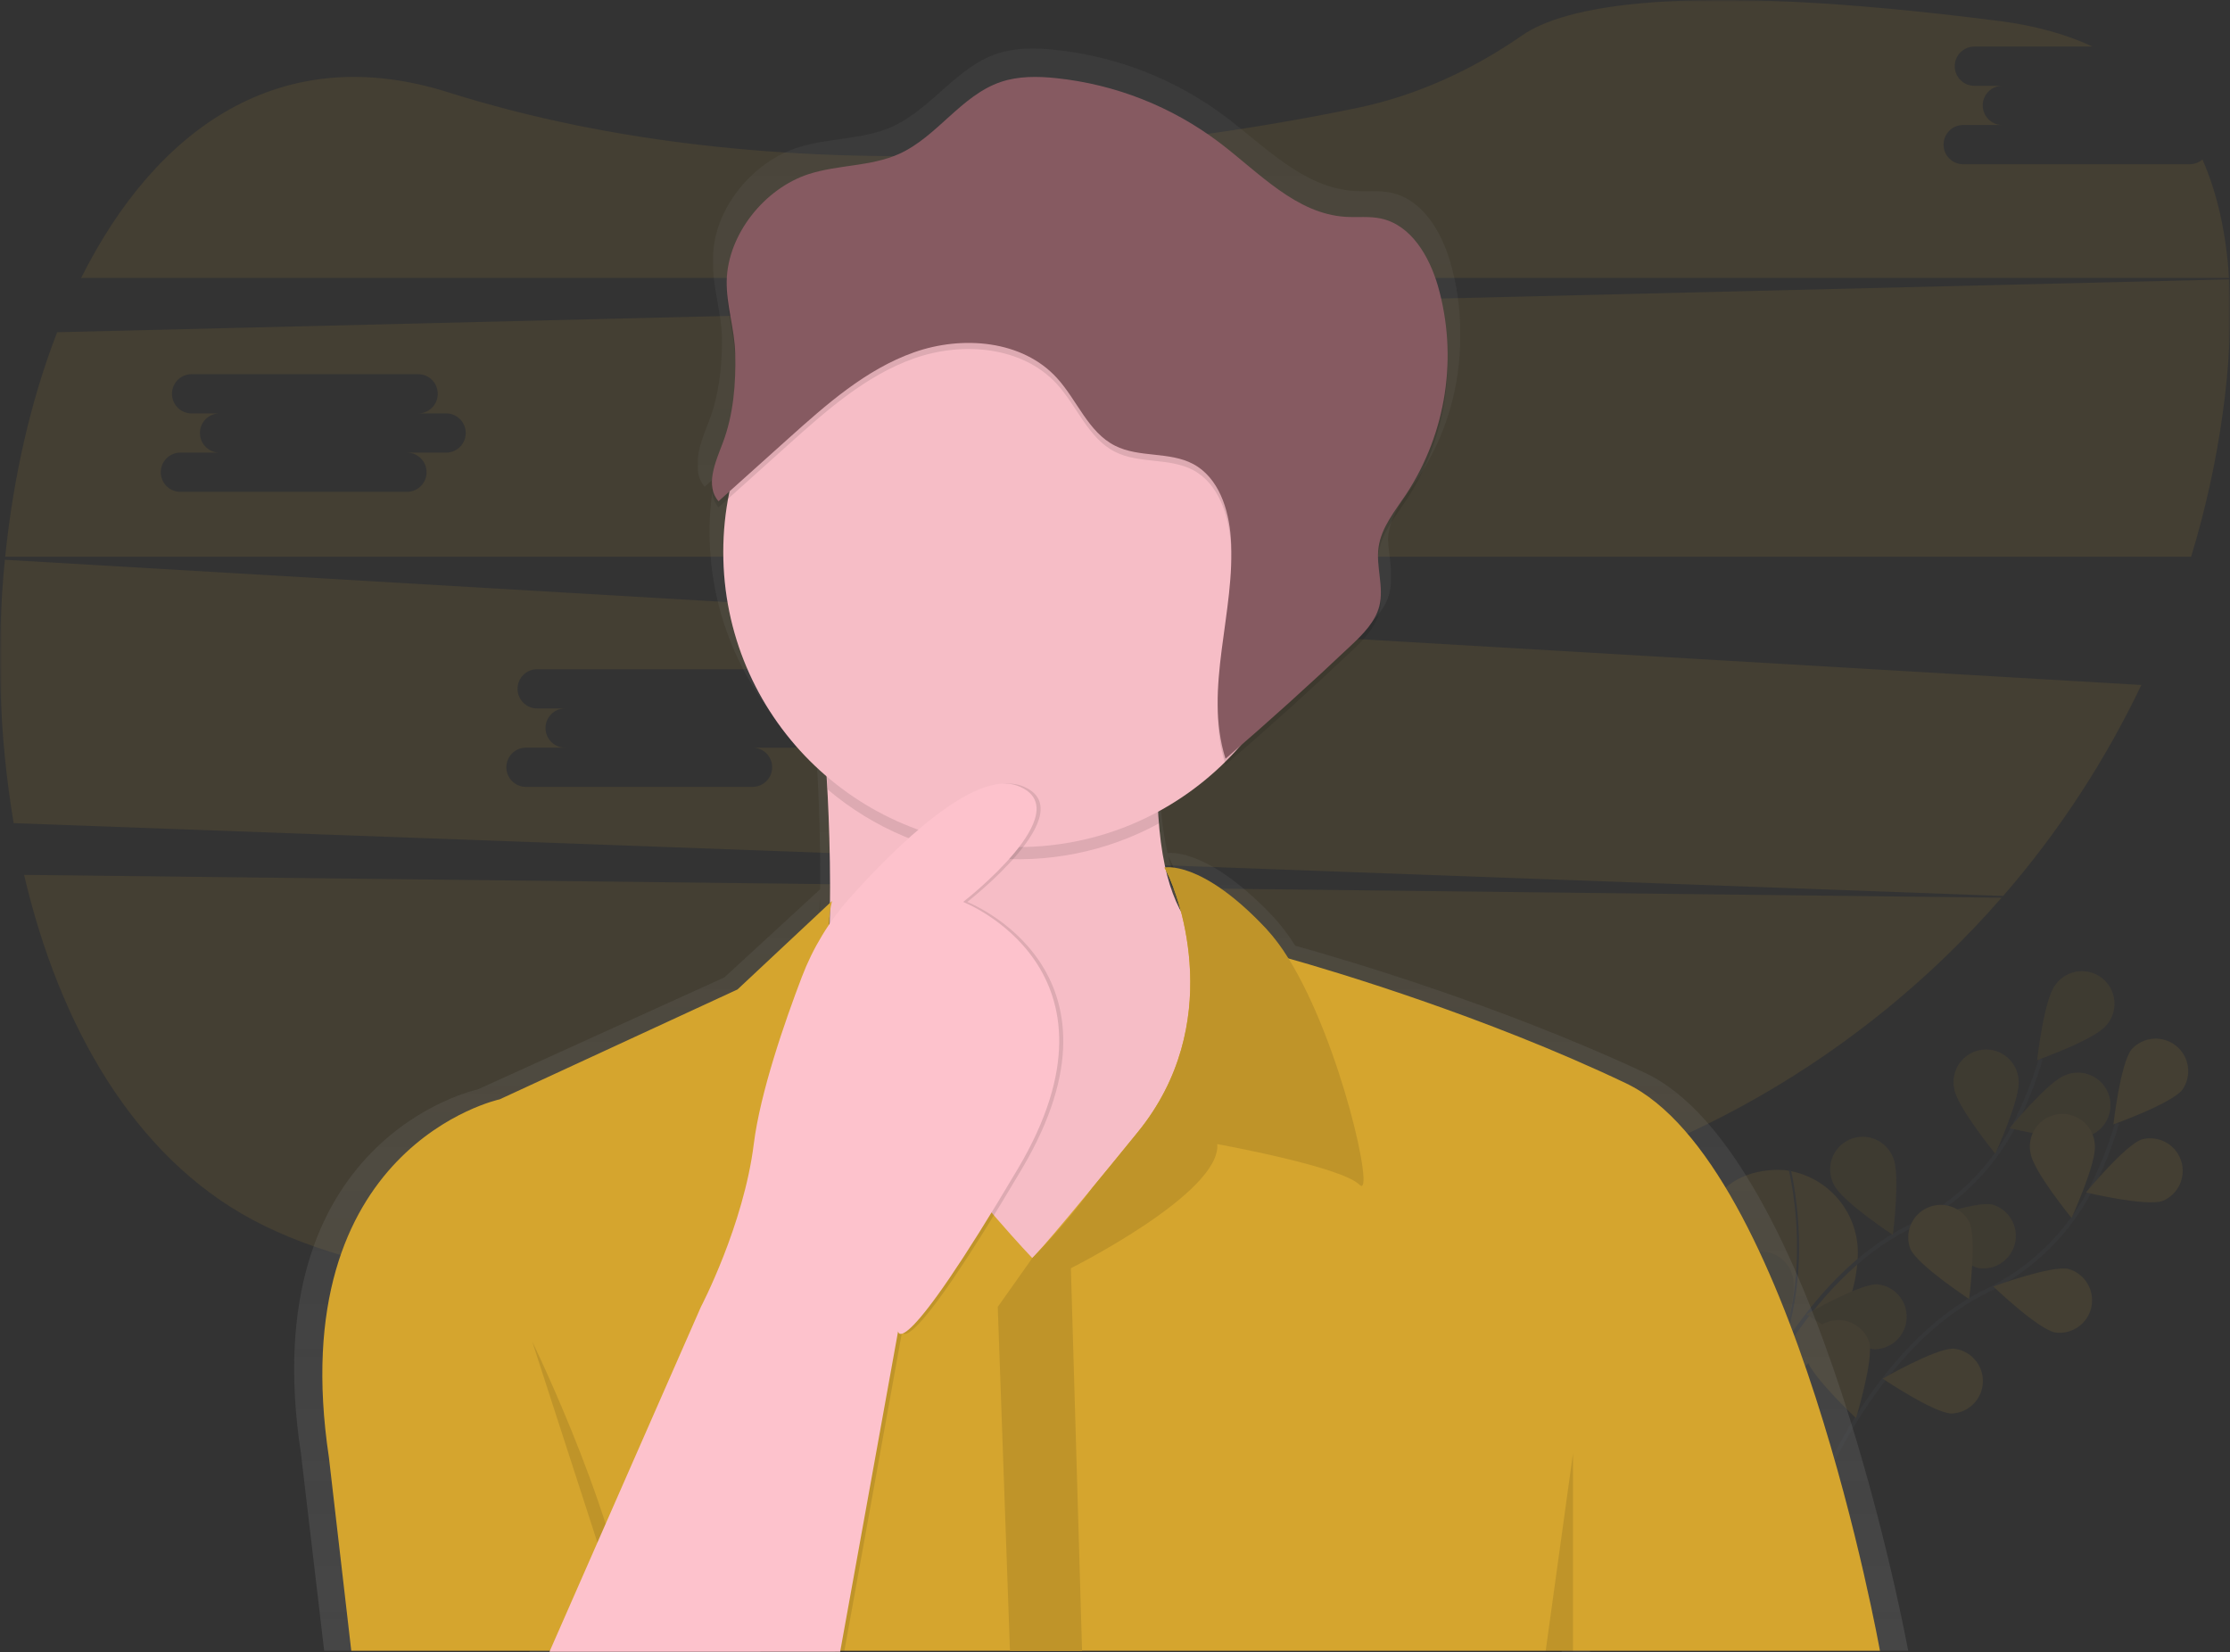 <?xml version="1.0" encoding="UTF-8"?>
<svg xmlns="http://www.w3.org/2000/svg" xmlns:xlink="http://www.w3.org/1999/xlink" width="548pt" height="406pt" viewBox="0 0 548 406" version="1.1">
<rect x="0" y="0" width="548" height="406" fill="#333333" stroke="none"/>
<defs>
<filter id="alpha" filterUnits="objectBoundingBox" x="0%" y="0%" width="100%" height="100%">
  <feColorMatrix type="matrix" in="SourceGraphic" values="0 0 0 0 1 0 0 0 0 1 0 0 0 0 1 0 0 0 1 0"/>
</filter>
<mask id="mask0">
  <g filter="url(#alpha)">
<rect x="0" y="0" width="548" height="406" style="fill:rgb(0%,0%,0%);fill-opacity:0.102;stroke:none;"/>
  </g>
</mask>
<mask id="mask1">
  <g filter="url(#alpha)">
<rect x="0" y="0" width="548" height="406" style="fill:rgb(0%,0%,0%);fill-opacity:0.251;stroke:none;"/>
  </g>
</mask>
<clipPath id="clip2">
  <rect x="0" y="0" width="548" height="406"/>
</clipPath>
<g id="surface6" clip-path="url(#clip2)">
<path style=" stroke:none;fill-rule:nonzero;fill:rgb(0%,0%,0%);fill-opacity:1;" d="M 517.547 252 C 514.805 255.449 500.613 260.5 500.613 260.5 C 500.613 260.5 502.32 245.5 505.062 242.074 C 506.77 239.641 509.684 238.352 512.629 238.73 C 515.578 239.109 518.07 241.094 519.105 243.883 C 520.137 246.672 519.539 249.805 517.555 252.016 Z M 517.547 252 "/>
</g>
<mask id="mask2">
  <g filter="url(#alpha)">
<rect x="0" y="0" width="548" height="406" style="fill:rgb(0%,0%,0%);fill-opacity:0.251;stroke:none;"/>
  </g>
</mask>
<clipPath id="clip3">
  <rect x="0" y="0" width="548" height="406"/>
</clipPath>
<g id="surface9" clip-path="url(#clip3)">
<path style=" stroke:none;fill-rule:nonzero;fill:rgb(0%,0%,0%);fill-opacity:1;" d="M 512.676 279.324 C 508.5 280.73 493.855 277.234 493.855 277.234 C 493.855 277.234 503.422 265.594 507.598 264.191 C 510.355 263.059 513.512 263.559 515.785 265.48 C 518.062 267.406 519.078 270.438 518.426 273.348 C 517.773 276.258 515.559 278.559 512.676 279.324 Z M 512.676 279.324 "/>
</g>
<mask id="mask3">
  <g filter="url(#alpha)">
<rect x="0" y="0" width="548" height="406" style="fill:rgb(0%,0%,0%);fill-opacity:0.251;stroke:none;"/>
  </g>
</mask>
<clipPath id="clip4">
  <rect x="0" y="0" width="548" height="406"/>
</clipPath>
<g id="surface12" clip-path="url(#clip4)">
<path style=" stroke:none;fill-rule:nonzero;fill:rgb(0%,0%,0%);fill-opacity:1;" d="M 486.27 311.629 C 481.961 310.734 471.074 300.316 471.074 300.316 C 471.074 300.316 485.203 295.102 489.52 295.996 C 493.57 297.125 496.055 301.207 495.199 305.328 C 494.34 309.453 490.438 312.207 486.27 311.625 Z M 486.27 311.629 "/>
</g>
<mask id="mask4">
  <g filter="url(#alpha)">
<rect x="0" y="0" width="548" height="406" style="fill:rgb(0%,0%,0%);fill-opacity:0.251;stroke:none;"/>
  </g>
</mask>
<clipPath id="clip5">
  <rect x="0" y="0" width="548" height="406"/>
</clipPath>
<g id="surface15" clip-path="url(#clip5)">
<path style=" stroke:none;fill-rule:nonzero;fill:rgb(0%,0%,0%);fill-opacity:1;" d="M 460.793 331.57 C 456.395 331.414 443.906 322.988 443.906 322.988 C 443.906 322.988 456.953 315.449 461.355 315.609 C 465.543 316.035 468.68 319.641 468.531 323.848 C 468.387 328.059 465 331.434 460.793 331.566 Z M 460.793 331.57 "/>
</g>
<mask id="mask5">
  <g filter="url(#alpha)">
<rect x="0" y="0" width="548" height="406" style="fill:rgb(0%,0%,0%);fill-opacity:0.251;stroke:none;"/>
  </g>
</mask>
<clipPath id="clip6">
  <rect x="0" y="0" width="548" height="406"/>
</clipPath>
<g id="surface18" clip-path="url(#clip6)">
<path style=" stroke:none;fill-rule:nonzero;fill:rgb(0%,0%,0%);fill-opacity:1;" d="M 480.219 267.449 C 480.781 271.824 490.316 283.484 490.316 283.484 C 490.316 283.484 496.598 269.785 496.039 265.41 C 495.852 262.434 494.023 259.809 491.301 258.598 C 488.574 257.391 485.406 257.797 483.074 259.66 C 480.746 261.52 479.645 264.523 480.219 267.449 Z M 480.219 267.449 "/>
</g>
<mask id="mask6">
  <g filter="url(#alpha)">
<rect x="0" y="0" width="548" height="406" style="fill:rgb(0%,0%,0%);fill-opacity:0.251;stroke:none;"/>
  </g>
</mask>
<clipPath id="clip7">
  <rect x="0" y="0" width="548" height="406"/>
</clipPath>
<g id="surface21" clip-path="url(#clip7)">
<path style=" stroke:none;fill-rule:nonzero;fill:rgb(0%,0%,0%);fill-opacity:1;" d="M 450.715 291.172 C 452.559 295.172 465.145 303.445 465.145 303.445 C 465.145 303.445 467.043 288.488 465.199 284.488 C 464.129 281.707 461.602 279.754 458.645 279.414 C 455.684 279.078 452.785 280.418 451.117 282.891 C 449.449 285.359 449.297 288.555 450.715 291.176 Z M 450.715 291.172 "/>
</g>
<mask id="mask7">
  <g filter="url(#alpha)">
<rect x="0" y="0" width="548" height="406" style="fill:rgb(0%,0%,0%);fill-opacity:0.251;stroke:none;"/>
  </g>
</mask>
<clipPath id="clip8">
  <rect x="0" y="0" width="548" height="406"/>
</clipPath>
<g id="surface24" clip-path="url(#clip8)">
<path style=" stroke:none;fill-rule:nonzero;fill:rgb(0%,0%,0%);fill-opacity:1;" d="M 425.195 318.141 C 426.336 322.398 437.352 332.68 437.352 332.68 C 437.352 332.68 441.746 318.266 440.602 314.004 C 440.023 311.078 437.863 308.715 435 307.879 C 432.137 307.043 429.047 307.875 426.988 310.031 C 424.926 312.188 424.234 315.316 425.195 318.141 Z M 425.195 318.141 "/>
</g>
<clipPath id="clip1">
  <rect x="0" y="0" width="548" height="406"/>
</clipPath>
<g id="surface26" clip-path="url(#clip1)">
<path style=" stroke:none;fill-rule:nonzero;fill:rgb(83.529%,64.706%,18.039%);fill-opacity:1;" d="M 438.828 287.574 C 438.828 287.574 399.707 282.488 428.883 345.871 C 428.883 345.871 455.473 334.465 456.535 308.738 C 456.98 298.379 449.613 289.32 439.383 287.656 Z M 438.828 287.574 "/>
<path style="fill:none;stroke-width:1;stroke-linecap:butt;stroke-linejoin:miter;stroke:rgb(32.549%,32.941%,38.039%);stroke-opacity:1;stroke-miterlimit:10;" d="M 931.057 619.061 C 931.057 619.061 948.791 689.741 910.061 735.85 " transform="matrix(0.5,0,0,0.5,-25.702,-22.05)"/>
<path style="fill:none;stroke-width:2;stroke-linecap:butt;stroke-linejoin:miter;stroke:rgb(32.549%,32.941%,38.039%);stroke-opacity:1;stroke-miterlimit:10;" d="M 908.997 742.381 C 908.997 742.381 937.203 672.881 989.86 647.1 C 1012.037 636.428 1030.147 618.85 1041.47 596.998 C 1046.764 586.592 1051.088 575.725 1054.403 564.53 " transform="matrix(0.5,0,0,0.5,-25.702,-22.05)"/>
<path style=" stroke:none;fill-rule:nonzero;fill:rgb(83.529%,64.706%,18.039%);fill-opacity:1;" d="M 517.547 252 C 514.805 255.449 500.613 260.5 500.613 260.5 C 500.613 260.5 502.32 245.5 505.062 242.074 C 506.77 239.641 509.684 238.352 512.629 238.73 C 515.578 239.109 518.07 241.094 519.105 243.883 C 520.137 246.672 519.539 249.805 517.555 252.016 Z M 517.547 252 "/>
<path style=" stroke:none;fill-rule:nonzero;fill:rgb(83.529%,64.706%,18.039%);fill-opacity:1;" d="M 512.676 279.324 C 508.5 280.73 493.855 277.234 493.855 277.234 C 493.855 277.234 503.422 265.594 507.598 264.191 C 510.355 263.059 513.512 263.559 515.785 265.48 C 518.062 267.406 519.078 270.438 518.426 273.348 C 517.773 276.258 515.559 278.559 512.676 279.324 Z M 512.676 279.324 "/>
<path style=" stroke:none;fill-rule:nonzero;fill:rgb(83.529%,64.706%,18.039%);fill-opacity:1;" d="M 486.27 311.629 C 481.961 310.734 471.074 300.316 471.074 300.316 C 471.074 300.316 485.203 295.102 489.52 295.996 C 493.57 297.125 496.055 301.207 495.199 305.328 C 494.34 309.453 490.438 312.207 486.27 311.625 Z M 486.27 311.629 "/>
<path style=" stroke:none;fill-rule:nonzero;fill:rgb(83.529%,64.706%,18.039%);fill-opacity:1;" d="M 460.793 331.57 C 456.395 331.414 443.906 322.988 443.906 322.988 C 443.906 322.988 456.953 315.449 461.355 315.609 C 465.543 316.035 468.68 319.641 468.531 323.848 C 468.387 328.059 465 331.434 460.793 331.566 Z M 460.793 331.57 "/>
<path style=" stroke:none;fill-rule:nonzero;fill:rgb(83.529%,64.706%,18.039%);fill-opacity:1;" d="M 480.219 267.449 C 480.781 271.824 490.316 283.484 490.316 283.484 C 490.316 283.484 496.598 269.785 496.039 265.41 C 495.852 262.434 494.023 259.809 491.301 258.598 C 488.574 257.391 485.406 257.797 483.074 259.66 C 480.746 261.52 479.645 264.523 480.219 267.449 Z M 480.219 267.449 "/>
<path style=" stroke:none;fill-rule:nonzero;fill:rgb(83.529%,64.706%,18.039%);fill-opacity:1;" d="M 450.715 291.172 C 452.559 295.172 465.145 303.445 465.145 303.445 C 465.145 303.445 467.043 288.488 465.199 284.488 C 464.129 281.707 461.602 279.754 458.645 279.414 C 455.684 279.078 452.785 280.418 451.117 282.891 C 449.449 285.359 449.297 288.555 450.715 291.176 Z M 450.715 291.172 "/>
<path style=" stroke:none;fill-rule:nonzero;fill:rgb(83.529%,64.706%,18.039%);fill-opacity:1;" d="M 425.195 318.141 C 426.336 322.398 437.352 332.68 437.352 332.68 C 437.352 332.68 441.746 318.266 440.602 314.004 C 440.023 311.078 437.863 308.715 435 307.879 C 432.137 307.043 429.047 307.875 426.988 310.031 C 424.926 312.188 424.234 315.316 425.195 318.141 Z M 425.195 318.141 "/>
<use xlink:href="#surface6" mask="url(#mask1)"/>
<use xlink:href="#surface9" mask="url(#mask2)"/>
<use xlink:href="#surface12" mask="url(#mask3)"/>
<use xlink:href="#surface15" mask="url(#mask4)"/>
<use xlink:href="#surface18" mask="url(#mask5)"/>
<use xlink:href="#surface21" mask="url(#mask6)"/>
<use xlink:href="#surface24" mask="url(#mask7)"/>
<path style="fill:none;stroke-width:2;stroke-linecap:butt;stroke-linejoin:miter;stroke:rgb(32.549%,32.941%,38.039%);stroke-opacity:1;stroke-miterlimit:10;" d="M 946.563 773.998 C 946.563 773.998 974.76 704.498 1027.418 678.717 C 1049.586 668.038 1067.681 650.459 1079.004 628.608 C 1084.29 618.202 1088.622 607.334 1091.93 596.139 " transform="matrix(0.5,0,0,0.5,-25.702,-22.05)"/>
<path style=" stroke:none;fill-rule:nonzero;fill:rgb(83.529%,64.706%,18.039%);fill-opacity:1;" d="M 536.285 267.801 C 533.543 271.25 519.352 276.301 519.352 276.301 C 519.352 276.301 521.059 261.301 523.801 257.875 C 526.629 254.73 531.41 254.332 534.719 256.965 C 538.027 259.598 538.715 264.352 536.289 267.816 Z M 536.285 267.801 "/>
<path style=" stroke:none;fill-rule:nonzero;fill:rgb(83.529%,64.706%,18.039%);fill-opacity:1;" d="M 531.426 295.125 C 527.25 296.531 512.602 293.035 512.602 293.035 C 512.602 293.035 522.168 281.395 526.344 279.988 C 530.418 278.91 534.629 281.176 535.969 285.176 C 537.312 289.172 535.324 293.527 531.426 295.125 Z M 531.426 295.125 "/>
<path style=" stroke:none;fill-rule:nonzero;fill:rgb(83.529%,64.706%,18.039%);fill-opacity:1;" d="M 505.02 327.449 C 500.707 326.555 489.824 316.137 489.824 316.137 C 489.824 316.137 503.949 310.922 508.266 311.816 C 512.32 312.945 514.801 317.027 513.945 321.148 C 513.09 325.273 509.188 328.023 505.02 327.445 Z M 505.02 327.449 "/>
<path style=" stroke:none;fill-rule:nonzero;fill:rgb(83.529%,64.706%,18.039%);fill-opacity:1;" d="M 479.539 347.363 C 475.137 347.211 462.648 338.785 462.648 338.785 C 462.648 338.785 475.695 331.254 480.098 331.41 C 484.285 331.836 487.422 335.441 487.277 339.648 C 487.129 343.859 483.742 347.234 479.539 347.363 Z M 479.539 347.363 "/>
<path style=" stroke:none;fill-rule:nonzero;fill:rgb(83.529%,64.706%,18.039%);fill-opacity:1;" d="M 498.961 283.27 C 499.523 287.645 509.059 299.305 509.059 299.305 C 509.059 299.305 515.34 285.605 514.781 281.23 C 514.594 278.254 512.766 275.629 510.043 274.418 C 507.316 273.211 504.148 273.617 501.816 275.48 C 499.488 277.34 498.387 280.344 498.961 283.27 Z M 498.961 283.27 "/>
<path style=" stroke:none;fill-rule:nonzero;fill:rgb(83.529%,64.706%,18.039%);fill-opacity:1;" d="M 469.461 306.949 C 471.305 310.949 483.895 319.227 483.895 319.227 C 483.895 319.227 485.793 304.27 483.949 300.27 C 481.941 296.562 477.402 295.051 473.574 296.816 C 469.746 298.582 467.945 303.02 469.461 306.953 Z M 469.461 306.949 "/>
<path style=" stroke:none;fill-rule:nonzero;fill:rgb(83.529%,64.706%,18.039%);fill-opacity:1;" d="M 443.945 333.949 C 445.082 338.211 456.098 348.488 456.098 348.488 C 456.098 348.488 460.496 334.074 459.352 329.816 C 457.992 325.828 453.781 323.578 449.715 324.668 C 445.648 325.758 443.125 329.816 443.945 333.949 Z M 443.945 333.949 "/>
</g>
<mask id="mask8">
  <g filter="url(#alpha)">
<rect x="0" y="0" width="548" height="406" style="fill:rgb(0%,0%,0%);fill-opacity:0.102;stroke:none;"/>
  </g>
</mask>
<clipPath id="clip9">
  <rect x="0" y="0" width="548" height="406"/>
</clipPath>
<g id="surface29" clip-path="url(#clip9)">
<path style=" stroke:none;fill-rule:nonzero;fill:rgb(83.529%,64.706%,18.039%);fill-opacity:1;" d="M 5.918 214.984 C 14.59 252.086 32.949 284.156 61.965 299.699 C 122.258 332.004 258.238 315.344 359.727 296.199 C 411.004 286.562 457.551 259.934 491.871 220.602 Z M 5.918 214.984 "/>
</g>
<mask id="mask9">
  <g filter="url(#alpha)">
<rect x="0" y="0" width="548" height="406" style="fill:rgb(0%,0%,0%);fill-opacity:0.102;stroke:none;"/>
  </g>
</mask>
<clipPath id="clip10">
  <rect x="0" y="0" width="548" height="406"/>
</clipPath>
<g id="surface32" clip-path="url(#clip10)">
<path style=" stroke:none;fill-rule:nonzero;fill:rgb(83.529%,64.706%,18.039%);fill-opacity:1;" d="M 538.109 40.355 L 482.426 40.355 C 479.766 40.355 477.613 38.199 477.613 35.539 C 477.613 32.875 479.766 30.719 482.426 30.719 L 492.051 30.719 C 489.395 30.719 487.238 28.562 487.238 25.902 C 487.238 23.242 489.395 21.086 492.051 21.086 L 485.176 21.086 C 482.52 21.086 480.363 18.93 480.363 16.266 C 480.363 13.605 482.52 11.449 485.176 11.449 L 514.242 11.449 C 507.793 8.449 500.254 6.316 491.57 5.195 C 412.324 -4.996 384.031 1.746 374.047 8.695 C 361.734 17.246 347.996 23.535 333.316 26.566 C 284.414 36.648 192.973 48.801 110.094 22.664 C 68.902 9.664 38.285 31.625 19.938 68.305 L 547.773 68.305 C 547.086 57.645 545.023 47.805 541.234 39.184 C 540.367 39.938 539.258 40.352 538.109 40.355 Z M 538.109 40.355 "/>
</g>
<mask id="mask10">
  <g filter="url(#alpha)">
<rect x="0" y="0" width="548" height="406" style="fill:rgb(0%,0%,0%);fill-opacity:0.102;stroke:none;"/>
  </g>
</mask>
<clipPath id="clip11">
  <rect x="0" y="0" width="548" height="406"/>
</clipPath>
<g id="surface35" clip-path="url(#clip11)">
<path style=" stroke:none;fill-rule:nonzero;fill:rgb(83.529%,64.706%,18.039%);fill-opacity:1;" d="M 1.195 137.551 C -0.945 159.129 -0.215 180.895 3.355 202.281 L 492.25 220.176 C 505.859 204.504 517.285 187.062 526.219 168.324 Z M 194.559 183.727 L 184.93 183.727 C 187.59 183.727 189.746 185.883 189.746 188.543 C 189.746 191.203 187.59 193.359 184.93 193.359 L 129.246 193.359 C 126.59 193.359 124.434 191.203 124.434 188.543 C 124.434 185.883 126.59 183.727 129.246 183.727 L 138.875 183.727 C 136.215 183.727 134.059 181.566 134.059 178.906 C 134.059 176.246 136.215 174.09 138.875 174.09 L 132 174.09 C 129.34 174.09 127.188 171.934 127.188 169.273 C 127.188 166.613 129.34 164.453 132 164.453 L 187.684 164.453 C 190.344 164.453 192.496 166.613 192.496 169.273 C 192.496 171.934 190.344 174.09 187.684 174.09 L 194.559 174.09 C 197.215 174.09 199.371 176.246 199.371 178.906 C 199.371 181.566 197.215 183.727 194.559 183.727 Z M 194.559 183.727 "/>
</g>
<mask id="mask11">
  <g filter="url(#alpha)">
<rect x="0" y="0" width="548" height="406" style="fill:rgb(0%,0%,0%);fill-opacity:0.102;stroke:none;"/>
  </g>
</mask>
<clipPath id="clip12">
  <rect x="0" y="0" width="548" height="406"/>
</clipPath>
<g id="surface38" clip-path="url(#clip12)">
<path style=" stroke:none;fill-rule:nonzero;fill:rgb(83.529%,64.706%,18.039%);fill-opacity:1;" d="M 547.801 68.641 L 14.043 81.641 C 7.555 98.344 3.273 117.23 1.273 136.805 L 538.449 136.805 C 541.957 125.305 544.551 113.547 546.207 101.641 C 547.805 90.137 548.445 79.004 547.801 68.641 Z M 109.637 111.227 L 100.008 111.227 C 102.668 111.227 104.82 113.383 104.82 116.043 C 104.82 118.703 102.668 120.859 100.008 120.859 L 44.324 120.859 C 41.668 120.859 39.512 118.703 39.512 116.043 C 39.512 113.383 41.668 111.227 44.324 111.227 L 53.949 111.227 C 51.293 111.227 49.137 109.066 49.137 106.406 C 49.137 103.746 51.293 101.59 53.949 101.59 L 47.078 101.59 C 44.418 101.59 42.266 99.434 42.266 96.773 C 42.266 94.113 44.418 91.953 47.078 91.953 L 102.762 91.953 C 105.418 91.953 107.574 94.113 107.574 96.773 C 107.574 99.434 105.418 101.59 102.762 101.59 L 109.637 101.59 C 112.293 101.59 114.449 103.746 114.449 106.406 C 114.449 109.066 112.293 111.227 109.637 111.227 Z M 109.637 111.227 "/>
</g>
<linearGradient id="linear0" gradientUnits="userSpaceOnUse" x1="593.13" y1="855.9" x2="593.13" y2="67.88" gradientTransform="matrix(0.5,0,0,0.5,-25.702,-22.05)">
<stop offset="0" style="stop-color:rgb(50.196%,50.196%,50.196%);stop-opacity:0.251;"/>
<stop offset="0.54" style="stop-color:rgb(50.196%,50.196%,50.196%);stop-opacity:0.122;"/>
<stop offset="1" style="stop-color:rgb(50.196%,50.196%,50.196%);stop-opacity:0.102;"/>
</linearGradient>
<mask id="mask12">
  <g filter="url(#alpha)">
<rect x="0" y="0" width="548" height="406" style="fill:rgb(0%,0%,0%);fill-opacity:0.031;stroke:none;"/>
  </g>
</mask>
<clipPath id="clip13">
  <rect x="0" y="0" width="548" height="406"/>
</clipPath>
<g id="surface41" clip-path="url(#clip13)">
<path style=" stroke:none;fill-rule:nonzero;fill:rgb(0%,0%,0%);fill-opacity:1;" d="M 307.121 233.148 L 297.129 328.648 L 243.676 345.648 C 243.676 345.648 174.242 332.648 192.227 295.148 C 205.02 268.477 204.664 220.805 203.395 195.504 C 202.895 185.234 202.215 178.648 202.215 178.648 C 202.215 178.648 293.133 99.148 285.641 170.648 C 284.191 184.496 284.105 195.32 284.91 203.781 C 288.281 239 307.121 233.148 307.121 233.148 Z M 307.121 233.148 "/>
</g>
<mask id="mask13">
  <g filter="url(#alpha)">
<rect x="0" y="0" width="548" height="406" style="fill:rgb(0%,0%,0%);fill-opacity:0.102;stroke:none;"/>
  </g>
</mask>
<clipPath id="clip14">
  <rect x="0" y="0" width="548" height="406"/>
</clipPath>
<g id="surface44" clip-path="url(#clip14)">
<path style=" stroke:none;fill-rule:nonzero;fill:rgb(0%,0%,0%);fill-opacity:1;" d="M 285.641 169.148 C 284.191 182.996 284.105 193.82 284.91 202.281 C 258.637 216.637 226.25 213.348 203.395 194.004 C 202.895 183.734 202.215 177.148 202.215 177.148 C 202.215 177.148 293.133 97.648 285.641 169.148 Z M 285.641 169.148 "/>
</g>
<mask id="mask14">
  <g filter="url(#alpha)">
<rect x="0" y="0" width="548" height="406" style="fill:rgb(0%,0%,0%);fill-opacity:0.031;stroke:none;"/>
  </g>
</mask>
<clipPath id="clip15">
  <rect x="0" y="0" width="548" height="406"/>
</clipPath>
<g id="surface47" clip-path="url(#clip15)">
<path style=" stroke:none;fill-rule:nonzero;fill:rgb(0%,0%,0%);fill-opacity:1;" d="M 322.605 135.656 C 322.605 175.695 290.176 208.156 250.172 208.156 C 210.168 208.156 177.738 175.695 177.738 135.656 C 177.738 95.613 210.168 63.156 250.172 63.156 C 290.176 63.156 322.605 95.613 322.605 135.656 Z M 322.605 135.656 "/>
</g>
<mask id="mask15">
  <g filter="url(#alpha)">
<rect x="0" y="0" width="548" height="406" style="fill:rgb(0%,0%,0%);fill-opacity:0.102;stroke:none;"/>
  </g>
</mask>
<clipPath id="clip16">
  <rect x="0" y="0" width="548" height="406"/>
</clipPath>
<g id="surface50" clip-path="url(#clip16)">
<path style=" stroke:none;fill-rule:nonzero;fill:rgb(0%,0%,0%);fill-opacity:1;" d="M 334.094 291.148 C 329.598 286.648 299.129 281.148 299.129 281.148 C 300.125 293.148 263.16 311.648 263.16 311.648 L 265.906 405.648 L 248.184 405.648 L 245.188 321.148 L 253.68 309.148 L 254.711 308.074 C 259.633 302.969 264.223 297.551 268.445 291.855 C 271.504 288.141 275.195 283.637 279.641 278.164 C 301.02 251.863 290.051 220.789 286.773 214.363 L 286.57 213.965 C 286.449 213.73 286.355 213.551 286.273 213.422 C 286.254 213.371 286.227 213.328 286.199 213.285 C 286.18 213.254 286.16 213.219 286.145 213.184 C 286.145 213.184 295.137 211.184 311.121 228.184 C 313.188 230.441 315.027 232.898 316.617 235.516 C 329.605 256.375 338.055 295.113 334.094 291.148 Z M 334.094 291.148 "/>
</g>
<mask id="mask16">
  <g filter="url(#alpha)">
<rect x="0" y="0" width="548" height="406" style="fill:rgb(0%,0%,0%);fill-opacity:0.102;stroke:none;"/>
  </g>
</mask>
<clipPath id="clip17">
  <rect x="0" y="0" width="548" height="406"/>
</clipPath>
<g id="surface53" clip-path="url(#clip17)">
<path style=" stroke:none;fill-rule:nonzero;fill:rgb(0%,0%,0%);fill-opacity:1;" d="M 130.781 329.648 C 130.781 329.648 154.258 377.648 155.508 405.898 "/>
</g>
<mask id="mask17">
  <g filter="url(#alpha)">
<rect x="0" y="0" width="548" height="406" style="fill:rgb(0%,0%,0%);fill-opacity:0.102;stroke:none;"/>
  </g>
</mask>
<clipPath id="clip18">
  <rect x="0" y="0" width="548" height="406"/>
</clipPath>
<g id="surface56" clip-path="url(#clip18)">
<path style=" stroke:none;fill-rule:nonzero;fill:rgb(0%,0%,0%);fill-opacity:1;" d="M 386.547 357.156 L 379.805 405.906 L 386.547 405.906 Z M 386.547 357.156 "/>
</g>
<mask id="mask18">
  <g filter="url(#alpha)">
<rect x="0" y="0" width="548" height="406" style="fill:rgb(0%,0%,0%);fill-opacity:0.102;stroke:none;"/>
  </g>
</mask>
<clipPath id="clip19">
  <rect x="0" y="0" width="548" height="406"/>
</clipPath>
<g id="surface59" clip-path="url(#clip19)">
<path style=" stroke:none;fill-rule:nonzero;fill:rgb(0%,0%,0%);fill-opacity:1;" d="M 136.027 405.898 L 173.242 321.148 C 173.242 321.148 183.73 301.148 186.23 281.148 C 188.727 261.148 202.215 229.648 202.215 229.648 C 202.215 229.648 235.684 187.148 251.172 193.148 C 266.656 199.148 237.684 221.648 237.684 221.648 C 237.684 221.648 280.145 238.148 251.172 287.148 C 222.195 336.148 221.699 327.148 221.699 327.148 L 207.461 405.898 Z M 136.027 405.898 "/>
</g>
<mask id="mask19">
  <g filter="url(#alpha)">
<rect x="0" y="0" width="548" height="406" style="fill:rgb(0%,0%,0%);fill-opacity:0.149;stroke:none;"/>
  </g>
</mask>
<clipPath id="clip20">
  <rect x="0" y="0" width="548" height="406"/>
</clipPath>
<g id="surface62" clip-path="url(#clip20)">
<path style=" stroke:none;fill-rule:nonzero;fill:rgb(100%,100%,100%);fill-opacity:1;" d="M 273.898 94.906 C 273.898 95.734 273.23 96.406 272.402 96.406 C 271.574 96.406 270.902 95.734 270.902 94.906 C 270.902 94.078 271.574 93.406 272.402 93.406 C 273.23 93.406 273.898 94.078 273.898 94.906 Z M 273.898 94.906 "/>
</g>
<mask id="mask20">
  <g filter="url(#alpha)">
<rect x="0" y="0" width="548" height="406" style="fill:rgb(0%,0%,0%);fill-opacity:0.149;stroke:none;"/>
  </g>
</mask>
<clipPath id="clip21">
  <rect x="0" y="0" width="548" height="406"/>
</clipPath>
<g id="surface65" clip-path="url(#clip21)">
<path style=" stroke:none;fill-rule:nonzero;fill:rgb(100%,100%,100%);fill-opacity:1;" d="M 266.906 97.906 C 266.906 98.734 266.234 99.406 265.406 99.406 C 264.582 99.406 263.91 98.734 263.91 97.906 C 263.91 97.078 264.582 96.406 265.406 96.406 C 266.234 96.406 266.906 97.078 266.906 97.906 Z M 266.906 97.906 "/>
</g>
<mask id="mask21">
  <g filter="url(#alpha)">
<rect x="0" y="0" width="548" height="406" style="fill:rgb(0%,0%,0%);fill-opacity:0.102;stroke:none;"/>
  </g>
</mask>
<clipPath id="clip22">
  <rect x="0" y="0" width="548" height="406"/>
</clipPath>
<g id="surface68" clip-path="url(#clip22)">
<path style=" stroke:none;fill-rule:nonzero;fill:rgb(0%,0%,0%);fill-opacity:1;" d="M 198.715 44.289 C 205.941 41.949 213.965 42.453 220.898 39.344 C 230.273 35.137 236.184 24.945 245.914 21.645 C 250.25 20.176 254.957 20.23 259.508 20.699 C 274.141 22.223 288.078 27.734 299.801 36.637 C 309.449 43.98 318.5 53.996 330.594 54.781 C 333.516 54.969 336.488 54.586 339.352 55.199 C 346.762 56.789 351.203 64.434 353.336 71.699 C 358.332 89.125 355.473 107.859 345.516 123 C 342.777 127.102 339.441 131.113 338.766 136 C 338.105 140.789 340.145 145.754 338.957 150.445 C 337.957 154.328 334.961 157.32 332.043 160.074 C 321.969 169.613 311.672 178.902 301.156 187.949 C 295.691 170.57 303.707 151.855 302.461 133.68 C 301.961 126.602 299.461 118.871 293.223 115.531 C 287.383 112.41 279.918 114.031 274.012 111.031 C 267.414 107.703 264.707 99.828 259.723 94.379 C 251.23 85.078 236.488 83.879 224.613 88.078 C 212.742 92.281 203.035 100.922 193.645 109.344 L 176.574 124.672 C 173.242 120.91 175.77 115.141 177.574 110.441 C 180.262 103.395 180.852 95.801 180.672 88.32 C 180.523 82.32 178.457 76.395 178.578 70.555 C 178.816 59.035 187.949 47.773 198.715 44.289 Z M 198.715 44.289 "/>
</g>
</defs>
<g id="surface1">
<use xlink:href="#surface26" mask="url(#mask0)"/>
<use xlink:href="#surface29" mask="url(#mask8)"/>
<use xlink:href="#surface32" mask="url(#mask9)"/>
<use xlink:href="#surface35" mask="url(#mask10)"/>
<use xlink:href="#surface38" mask="url(#mask11)"/>
<path style=" stroke:none;fill-rule:nonzero;fill:url(#linear0);" d="M 468.914 405.648 C 468.914 405.648 446.652 283.449 404.207 263.621 C 368.238 246.805 329.344 235.469 318.285 232.395 C 316.633 229.73 314.723 227.238 312.586 224.949 C 297.469 209.156 288.387 209.449 286.918 209.645 C 286.223 206.512 285.719 203.34 285.418 200.145 C 285.375 199.645 285.328 199.18 285.289 198.684 L 285.418 198.621 C 285.328 197.676 285.25 196.699 285.18 195.695 C 291.352 192.398 297.031 188.258 302.059 183.391 C 302.125 183.605 302.18 183.82 302.25 184.039 C 313.145 174.824 323.812 165.355 334.254 155.641 C 337.254 152.836 340.398 149.789 341.418 145.836 C 341.746 144.473 341.871 143.074 341.793 141.676 C 341.93 138.676 341.219 135.609 341.098 132.57 C 341.098 132.07 341.152 131.605 341.219 131.129 C 341.918 126.156 345.375 122.07 348.211 117.895 C 355.301 107.344 359 94.879 358.816 82.164 C 358.895 76.074 358.055 70.004 356.32 64.164 C 354.105 56.754 349.5 48.969 341.832 47.352 C 338.867 46.727 335.785 47.113 332.758 46.922 C 320.223 46.121 310.84 35.922 300.844 28.445 C 288.645 19.367 274.219 13.762 259.094 12.227 C 254.371 11.727 249.496 11.691 245.008 13.191 C 234.922 16.551 228.797 26.926 219.082 31.191 C 211.898 34.359 203.594 33.844 196.102 36.227 C 184.945 39.773 175.48 51.227 175.23 62.988 C 175.23 63.426 175.23 63.859 175.23 64.297 C 175.23 64.371 175.23 64.445 175.23 64.516 C 175.105 70.461 177.227 76.516 177.398 82.602 C 177.398 83.148 177.406 83.703 177.422 84.254 C 177.367 90.824 176.582 97.414 174.191 103.59 C 172.902 106.914 171.242 110.766 171.512 114.09 C 171.363 116.125 171.758 118.035 173.172 119.59 L 175.586 117.461 C 174.777 121.844 174.371 126.293 174.371 130.75 C 174.371 153.219 184.582 173.34 200.688 186.879 C 200.781 188.375 200.871 189.98 200.957 191.691 C 201.336 199.102 201.637 208.395 201.551 218.523 L 177.992 240.199 L 117.43 267.699 C 117.43 267.699 62.039 279.41 73.969 357.297 L 79.664 405.656 L 130.23 405.656 L 130.117 405.91 L 205.172 405.91 L 205.219 405.656 L 383.793 405.656 L 383.762 405.91 L 390.754 405.91 L 390.754 405.656 Z M 287.363 210.887 C 288.895 214.055 290.098 217.371 290.961 220.785 C 289.191 217.5 287.887 213.988 287.078 210.344 L 287.152 210.48 Z M 201.531 220.887 C 201.531 221.84 201.516 222.801 201.48 223.77 L 201.359 223.941 C 201.352 222.91 201.41 221.883 201.531 220.859 Z M 201.531 220.887 "/>
<path style=" stroke:none;fill-rule:nonzero;fill:rgb(99.216%,76.078%,80%);fill-opacity:1;" d="M 307.121 233.148 L 297.129 328.648 L 243.676 345.648 C 243.676 345.648 174.242 332.648 192.227 295.148 C 205.02 268.477 204.664 220.805 203.395 195.504 C 202.895 185.234 202.215 178.648 202.215 178.648 C 202.215 178.648 293.133 99.148 285.641 170.648 C 284.191 184.496 284.105 195.32 284.91 203.781 C 288.281 239 307.121 233.148 307.121 233.148 Z M 307.121 233.148 "/>
<use xlink:href="#surface41" mask="url(#mask12)"/>
<use xlink:href="#surface44" mask="url(#mask13)"/>
<path style=" stroke:none;fill-rule:nonzero;fill:rgb(99.216%,76.078%,80%);fill-opacity:1;" d="M 322.605 135.656 C 322.605 175.695 290.176 208.156 250.172 208.156 C 210.168 208.156 177.738 175.695 177.738 135.656 C 177.738 95.613 210.168 63.156 250.172 63.156 C 290.176 63.156 322.605 95.613 322.605 135.656 Z M 322.605 135.656 "/>
<use xlink:href="#surface47" mask="url(#mask14)"/>
<path style=" stroke:none;fill-rule:nonzero;fill:rgb(83.529%,64.706%,18.039%);fill-opacity:1;" d="M 461.977 405.648 L 86.32 405.648 L 80.828 358.148 C 69.336 281.648 122.789 270.148 122.789 270.148 L 181.234 243.148 L 204.465 221.398 C 196.969 249.898 253.668 309.148 253.668 309.148 C 254.031 308.812 254.379 308.453 254.703 308.074 C 256.23 306.406 259.883 302.227 268.434 291.855 C 271.492 288.141 275.184 283.637 279.629 278.164 C 301.012 251.863 290.039 220.789 286.762 214.363 L 286.559 213.965 C 286.434 213.734 286.34 213.551 286.266 213.422 C 286.242 213.371 286.219 213.328 286.188 213.285 C 286.168 213.254 286.148 213.219 286.133 213.184 L 313.609 234.684 C 313.609 234.684 314.664 234.965 316.605 235.516 C 327.297 238.516 364.852 249.672 399.531 266.184 C 440.5 285.648 461.977 405.648 461.977 405.648 Z M 461.977 405.648 "/>
<path style=" stroke:none;fill-rule:nonzero;fill:rgb(83.529%,64.706%,18.039%);fill-opacity:1;" d="M 334.094 291.148 C 329.598 286.648 299.129 281.148 299.129 281.148 C 300.125 293.148 263.16 311.648 263.16 311.648 L 265.906 405.648 L 248.184 405.648 L 245.188 321.148 L 253.68 309.148 L 254.711 308.074 C 259.633 302.969 264.223 297.551 268.445 291.855 C 271.504 288.141 275.195 283.637 279.641 278.164 C 301.02 251.863 290.051 220.789 286.773 214.363 L 286.57 213.965 C 286.449 213.73 286.355 213.551 286.273 213.422 C 286.254 213.371 286.227 213.328 286.199 213.285 C 286.18 213.254 286.16 213.219 286.145 213.184 C 286.145 213.184 295.137 211.184 311.121 228.184 C 313.188 230.441 315.027 232.898 316.617 235.516 C 329.605 256.375 338.055 295.113 334.094 291.148 Z M 334.094 291.148 "/>
<use xlink:href="#surface50" mask="url(#mask15)"/>
<use xlink:href="#surface53" mask="url(#mask16)"/>
<use xlink:href="#surface56" mask="url(#mask17)"/>
<use xlink:href="#surface59" mask="url(#mask18)"/>
<path style=" stroke:none;fill-rule:nonzero;fill:rgb(99.216%,76.078%,80%);fill-opacity:1;" d="M 135.027 405.898 L 172.242 321.148 C 172.242 321.148 182.734 301.148 185.23 281.148 C 186.82 268.434 192.848 251.07 197.031 240.105 C 199.758 232.938 203.773 226.328 208.879 220.605 C 219.699 208.484 239.352 188.941 250.172 193.141 C 265.656 199.141 236.684 221.641 236.684 221.641 C 236.684 221.641 279.145 238.141 250.172 287.141 C 221.199 336.141 220.699 327.141 220.699 327.141 L 206.461 405.891 Z M 135.027 405.898 "/>
<use xlink:href="#surface62" mask="url(#mask19)"/>
<use xlink:href="#surface65" mask="url(#mask20)"/>
<use xlink:href="#surface68" mask="url(#mask21)"/>
<path style=" stroke:none;fill-rule:nonzero;fill:rgb(52.549%,35.294%,38.039%);fill-opacity:1;" d="M 198.715 42.789 C 205.941 40.449 213.965 40.953 220.898 37.844 C 230.273 33.637 236.184 23.445 245.914 20.145 C 250.25 18.676 254.957 18.73 259.508 19.199 C 274.141 20.723 288.078 26.234 299.801 35.137 C 309.449 42.48 318.5 52.496 330.594 53.281 C 333.516 53.469 336.488 53.086 339.352 53.699 C 346.762 55.289 351.203 62.934 353.336 70.199 C 358.332 87.625 355.473 106.359 345.516 121.5 C 342.777 125.602 339.441 129.613 338.766 134.5 C 338.105 139.289 340.145 144.254 338.957 148.945 C 337.957 152.828 334.961 155.82 332.043 158.574 C 321.969 168.113 311.672 177.402 301.156 186.449 C 295.691 169.07 303.707 150.355 302.461 132.18 C 301.961 125.102 299.461 117.371 293.223 114.031 C 287.383 110.91 279.918 112.531 274.012 109.531 C 267.414 106.203 264.707 98.328 259.723 92.879 C 251.23 83.578 236.488 82.379 224.613 86.578 C 212.742 90.781 203.035 99.422 193.645 107.844 L 176.574 123.172 C 173.242 119.41 175.77 113.641 177.574 108.941 C 180.262 101.895 180.852 94.301 180.672 86.82 C 180.523 80.82 178.457 74.895 178.578 69.055 C 178.816 57.535 187.949 46.273 198.715 42.789 Z M 198.715 42.789 "/>
</g>
</svg>
